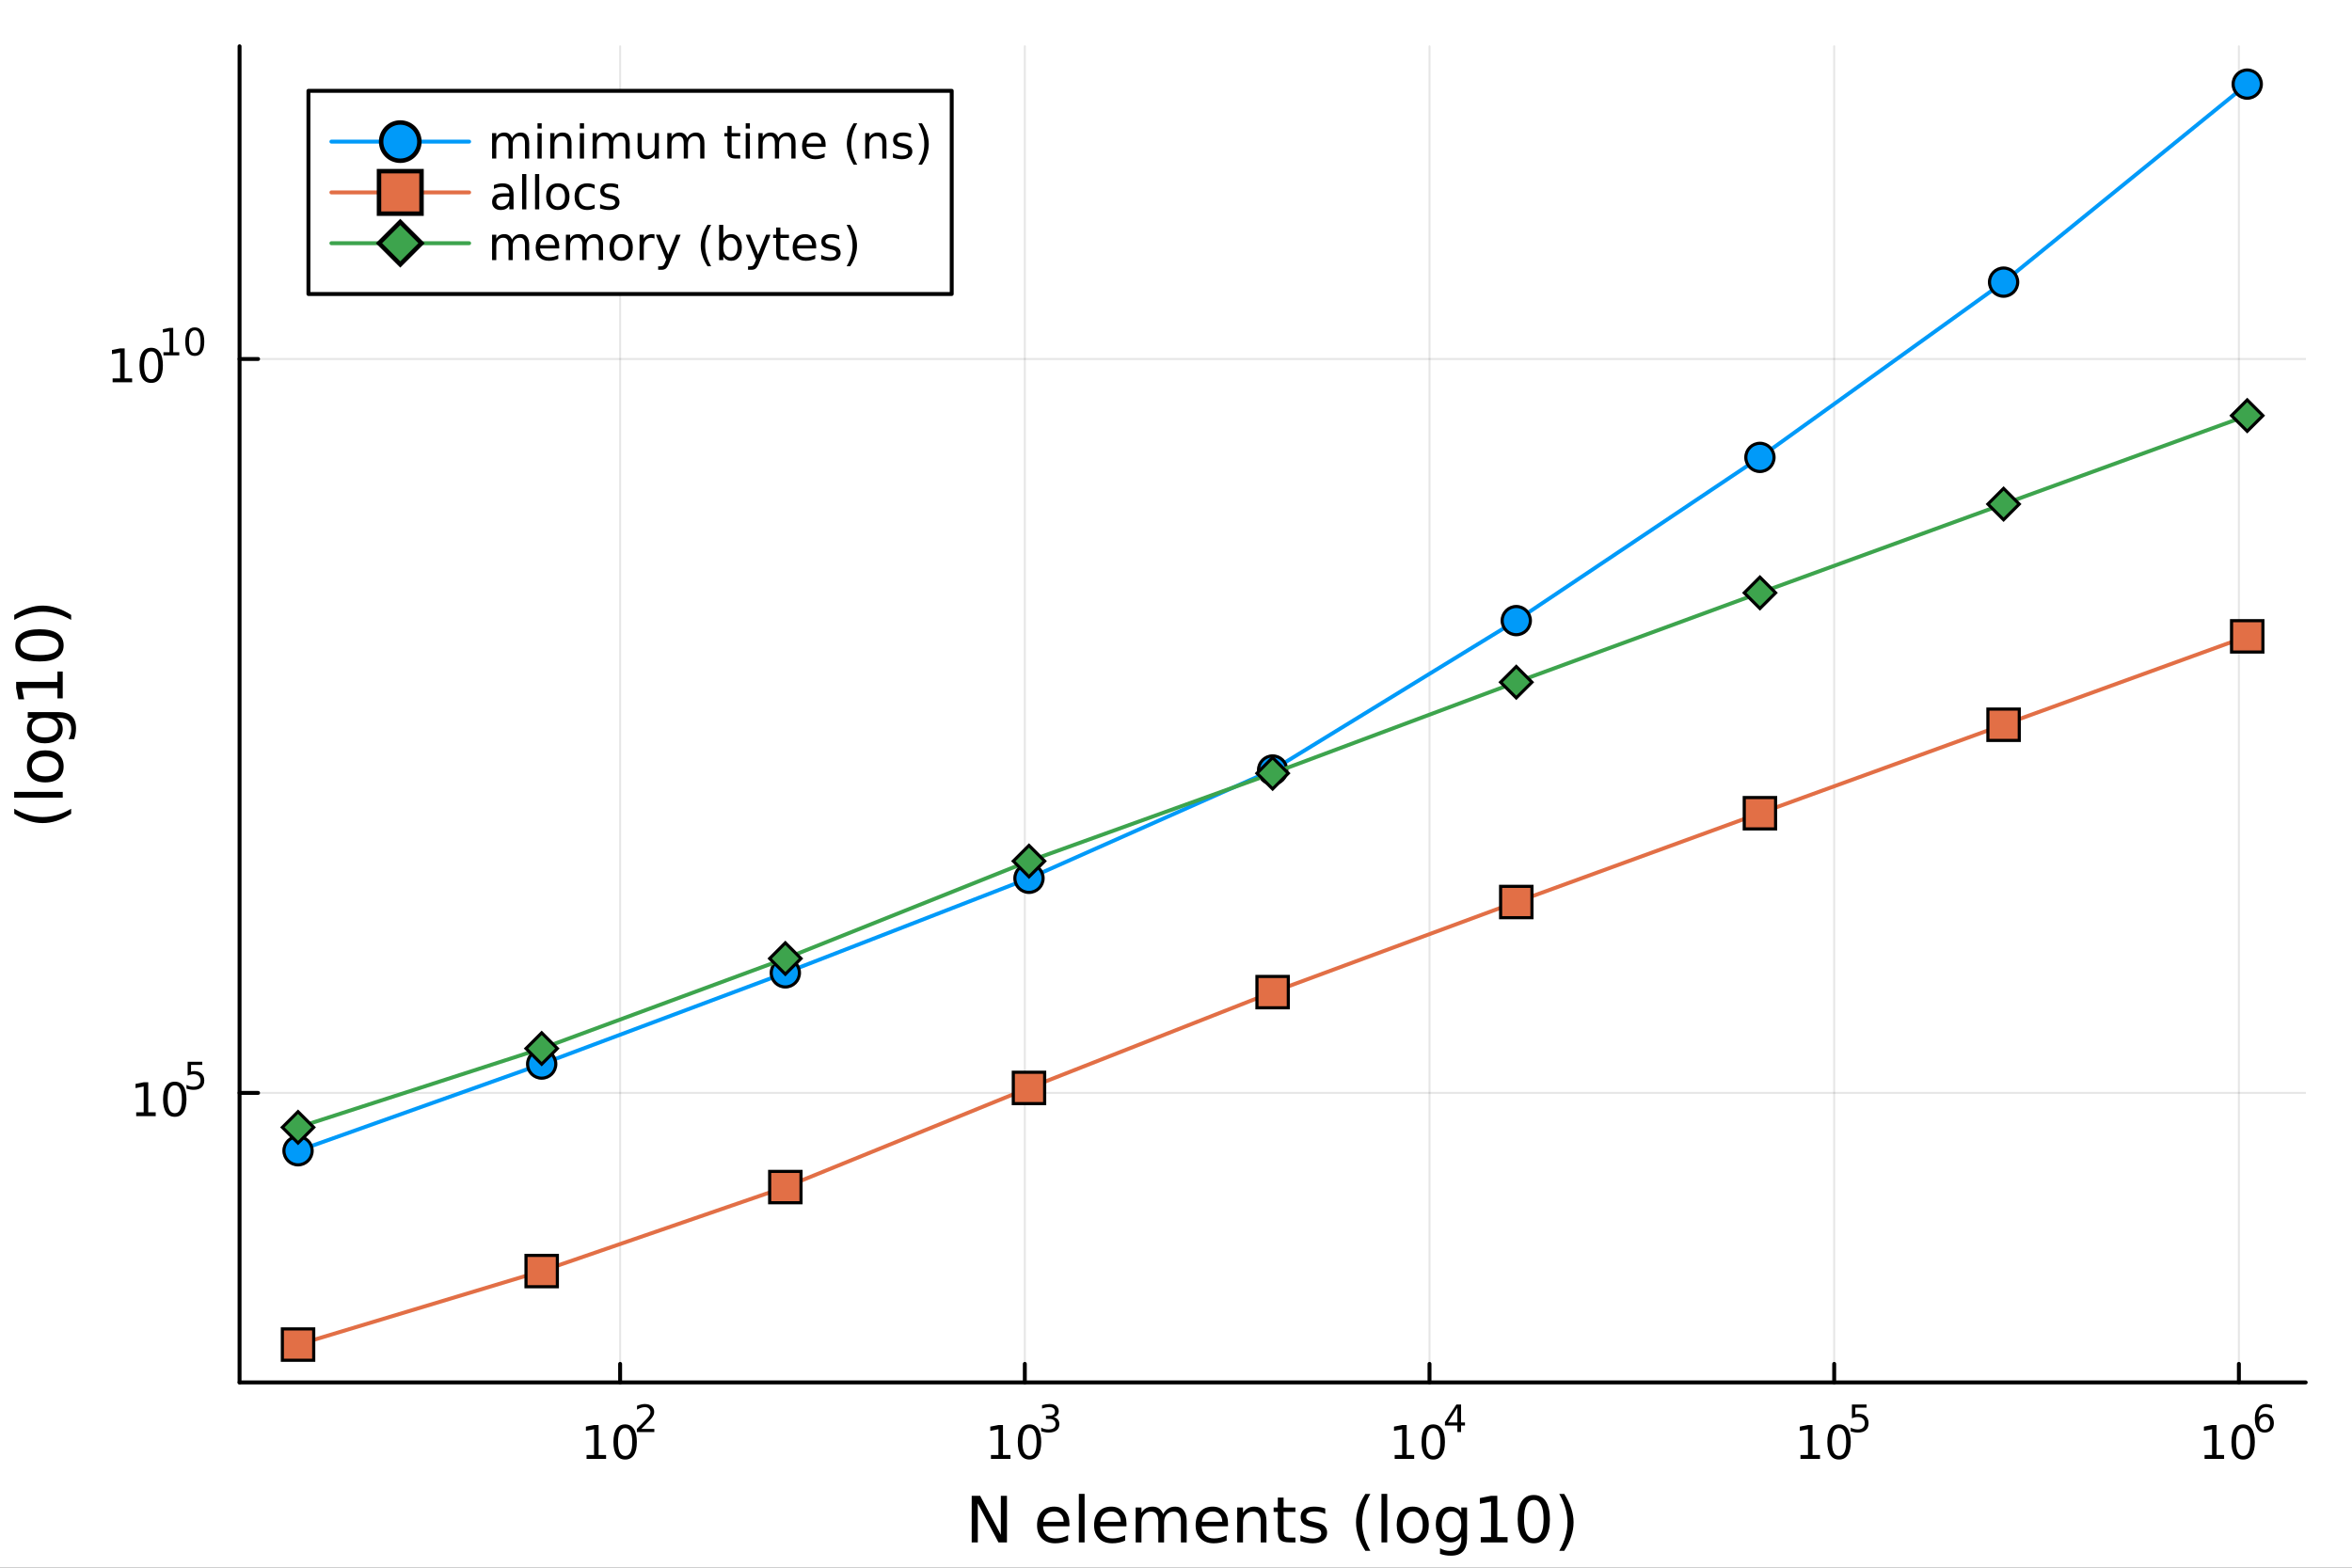 <?xml version="1.0" encoding="utf-8"?>
<svg xmlns="http://www.w3.org/2000/svg" xmlns:xlink="http://www.w3.org/1999/xlink" width="600" height="400" viewBox="0 0 2400 1600">
<rect x="0" y="0" width="2400" height="1600" fill="#333333" stroke="none"/>
<defs>
  <clipPath id="clip120">
    <rect x="0" y="0" width="2400" height="1600"/>
  </clipPath>
</defs>
<path clip-path="url(#clip120)" d="M0 1600 L2400 1600 L2400 0 L0 0  Z" fill="#ffffff" fill-rule="evenodd" fill-opacity="1"/>
<defs>
  <clipPath id="clip121">
    <rect x="480" y="0" width="1681" height="1600"/>
  </clipPath>
</defs>
<path clip-path="url(#clip120)" d="M244.451 1410.9 L2352.76 1410.9 L2352.76 47.244 L244.451 47.244  Z" fill="#ffffff" fill-rule="evenodd" fill-opacity="1"/>
<defs>
  <clipPath id="clip122">
    <rect x="244" y="47" width="2109" height="1365"/>
  </clipPath>
</defs>
<polyline clip-path="url(#clip122)" style="stroke:#000000; stroke-linecap:round; stroke-linejoin:round; stroke-width:2; stroke-opacity:0.1; fill:none" points="632.779,1410.9 632.779,47.244 "/>
<polyline clip-path="url(#clip122)" style="stroke:#000000; stroke-linecap:round; stroke-linejoin:round; stroke-width:2; stroke-opacity:0.1; fill:none" points="1045.73,1410.9 1045.73,47.244 "/>
<polyline clip-path="url(#clip122)" style="stroke:#000000; stroke-linecap:round; stroke-linejoin:round; stroke-width:2; stroke-opacity:0.1; fill:none" points="1458.68,1410.9 1458.68,47.244 "/>
<polyline clip-path="url(#clip122)" style="stroke:#000000; stroke-linecap:round; stroke-linejoin:round; stroke-width:2; stroke-opacity:0.1; fill:none" points="1871.63,1410.9 1871.63,47.244 "/>
<polyline clip-path="url(#clip122)" style="stroke:#000000; stroke-linecap:round; stroke-linejoin:round; stroke-width:2; stroke-opacity:0.1; fill:none" points="2284.58,1410.9 2284.58,47.244 "/>
<polyline clip-path="url(#clip120)" style="stroke:#000000; stroke-linecap:round; stroke-linejoin:round; stroke-width:4; stroke-opacity:1; fill:none" points="244.451,1410.9 2352.76,1410.9 "/>
<polyline clip-path="url(#clip120)" style="stroke:#000000; stroke-linecap:round; stroke-linejoin:round; stroke-width:4; stroke-opacity:1; fill:none" points="632.779,1410.9 632.779,1392 "/>
<polyline clip-path="url(#clip120)" style="stroke:#000000; stroke-linecap:round; stroke-linejoin:round; stroke-width:4; stroke-opacity:1; fill:none" points="1045.73,1410.9 1045.73,1392 "/>
<polyline clip-path="url(#clip120)" style="stroke:#000000; stroke-linecap:round; stroke-linejoin:round; stroke-width:4; stroke-opacity:1; fill:none" points="1458.68,1410.9 1458.68,1392 "/>
<polyline clip-path="url(#clip120)" style="stroke:#000000; stroke-linecap:round; stroke-linejoin:round; stroke-width:4; stroke-opacity:1; fill:none" points="1871.63,1410.9 1871.63,1392 "/>
<polyline clip-path="url(#clip120)" style="stroke:#000000; stroke-linecap:round; stroke-linejoin:round; stroke-width:4; stroke-opacity:1; fill:none" points="2284.58,1410.9 2284.58,1392 "/>
<path clip-path="url(#clip120)" d="M598.552 1485.02 L606.19 1485.02 L606.19 1458.66 L597.88 1460.32 L597.88 1456.06 L606.144 1454.4 L610.82 1454.4 L610.82 1485.02 L618.459 1485.02 L618.459 1488.96 L598.552 1488.96 L598.552 1485.02 Z" fill="#000000" fill-rule="nonzero" fill-opacity="1" /><path clip-path="url(#clip120)" d="M637.903 1457.48 Q634.292 1457.48 632.463 1461.04 Q630.658 1464.58 630.658 1471.71 Q630.658 1478.82 632.463 1482.38 Q634.292 1485.92 637.903 1485.92 Q641.537 1485.92 643.343 1482.38 Q645.172 1478.82 645.172 1471.71 Q645.172 1464.58 643.343 1461.04 Q641.537 1457.48 637.903 1457.48 M637.903 1453.77 Q643.713 1453.77 646.769 1458.38 Q649.848 1462.96 649.848 1471.71 Q649.848 1480.44 646.769 1485.04 Q643.713 1489.63 637.903 1489.63 Q632.093 1489.63 629.014 1485.04 Q625.959 1480.44 625.959 1471.71 Q625.959 1462.96 629.014 1458.38 Q632.093 1453.77 637.903 1453.77 Z" fill="#000000" fill-rule="nonzero" fill-opacity="1" /><path clip-path="url(#clip120)" d="M654.418 1458.35 L667.677 1458.35 L667.677 1461.55 L649.848 1461.55 L649.848 1458.35 Q652.011 1456.11 655.734 1452.35 Q659.477 1448.57 660.436 1447.48 Q662.261 1445.43 662.975 1444.02 Q663.709 1442.59 663.709 1441.22 Q663.709 1438.98 662.129 1437.57 Q660.568 1436.16 658.048 1436.16 Q656.261 1436.16 654.267 1436.78 Q652.293 1437.4 650.036 1438.66 L650.036 1434.82 Q652.33 1433.9 654.324 1433.43 Q656.317 1432.96 657.973 1432.96 Q662.336 1432.96 664.931 1435.14 Q667.527 1437.32 667.527 1440.97 Q667.527 1442.7 666.869 1444.26 Q666.229 1445.8 664.518 1447.91 Q664.047 1448.46 661.527 1451.07 Q659.007 1453.67 654.418 1458.35 Z" fill="#000000" fill-rule="nonzero" fill-opacity="1" /><path clip-path="url(#clip120)" d="M1011.17 1485.02 L1018.81 1485.02 L1018.81 1458.66 L1010.5 1460.32 L1010.5 1456.06 L1018.77 1454.4 L1023.44 1454.4 L1023.44 1485.02 L1031.08 1485.02 L1031.08 1488.96 L1011.17 1488.96 L1011.17 1485.02 Z" fill="#000000" fill-rule="nonzero" fill-opacity="1" /><path clip-path="url(#clip120)" d="M1050.52 1457.48 Q1046.91 1457.48 1045.08 1461.04 Q1043.28 1464.58 1043.28 1471.71 Q1043.28 1478.82 1045.08 1482.38 Q1046.91 1485.92 1050.52 1485.92 Q1054.16 1485.92 1055.96 1482.38 Q1057.79 1478.82 1057.79 1471.71 Q1057.79 1464.58 1055.96 1461.04 Q1054.16 1457.48 1050.52 1457.48 M1050.52 1453.77 Q1056.33 1453.77 1059.39 1458.38 Q1062.47 1462.96 1062.47 1471.71 Q1062.47 1480.44 1059.39 1485.04 Q1056.33 1489.63 1050.52 1489.63 Q1044.71 1489.63 1041.64 1485.04 Q1038.58 1480.44 1038.58 1471.71 Q1038.58 1462.96 1041.64 1458.38 Q1044.71 1453.77 1050.52 1453.77 Z" fill="#000000" fill-rule="nonzero" fill-opacity="1" /><path clip-path="url(#clip120)" d="M1075.16 1446.41 Q1077.89 1446.99 1079.41 1448.83 Q1080.96 1450.68 1080.96 1453.38 Q1080.96 1457.54 1078.1 1459.82 Q1075.24 1462.09 1069.97 1462.09 Q1068.21 1462.09 1066.32 1461.73 Q1064.46 1461.4 1062.47 1460.7 L1062.47 1457.03 Q1064.05 1457.95 1065.93 1458.42 Q1067.81 1458.89 1069.86 1458.89 Q1073.43 1458.89 1075.3 1457.48 Q1077.18 1456.07 1077.18 1453.38 Q1077.18 1450.9 1075.43 1449.51 Q1073.7 1448.1 1070.59 1448.1 L1067.32 1448.1 L1067.32 1444.98 L1070.74 1444.98 Q1073.55 1444.98 1075.03 1443.87 Q1076.52 1442.74 1076.52 1440.63 Q1076.52 1438.47 1074.98 1437.32 Q1073.45 1436.16 1070.59 1436.16 Q1069.03 1436.16 1067.25 1436.49 Q1065.46 1436.83 1063.32 1437.55 L1063.32 1434.16 Q1065.48 1433.56 1067.36 1433.26 Q1069.26 1432.96 1070.93 1432.96 Q1075.26 1432.96 1077.78 1434.93 Q1080.3 1436.89 1080.3 1440.24 Q1080.3 1442.57 1078.96 1444.19 Q1077.63 1445.79 1075.16 1446.41 Z" fill="#000000" fill-rule="nonzero" fill-opacity="1" /><path clip-path="url(#clip120)" d="M1423.14 1485.02 L1430.77 1485.02 L1430.77 1458.66 L1422.46 1460.32 L1422.46 1456.06 L1430.73 1454.4 L1435.4 1454.4 L1435.4 1485.02 L1443.04 1485.02 L1443.04 1488.96 L1423.14 1488.96 L1423.14 1485.02 Z" fill="#000000" fill-rule="nonzero" fill-opacity="1" /><path clip-path="url(#clip120)" d="M1462.49 1457.48 Q1458.88 1457.48 1457.05 1461.04 Q1455.24 1464.58 1455.24 1471.71 Q1455.24 1478.82 1457.05 1482.38 Q1458.88 1485.92 1462.49 1485.92 Q1466.12 1485.92 1467.93 1482.38 Q1469.76 1478.82 1469.76 1471.71 Q1469.76 1464.58 1467.93 1461.04 Q1466.12 1457.48 1462.49 1457.48 M1462.49 1453.77 Q1468.3 1453.77 1471.35 1458.38 Q1474.43 1462.96 1474.43 1471.71 Q1474.43 1480.44 1471.35 1485.04 Q1468.3 1489.63 1462.49 1489.63 Q1456.68 1489.63 1453.6 1485.04 Q1450.54 1480.44 1450.54 1471.71 Q1450.54 1462.96 1453.6 1458.38 Q1456.68 1453.77 1462.49 1453.77 Z" fill="#000000" fill-rule="nonzero" fill-opacity="1" /><path clip-path="url(#clip120)" d="M1487.11 1436.78 L1477.52 1451.77 L1487.11 1451.77 L1487.11 1436.78 M1486.11 1433.47 L1490.89 1433.47 L1490.89 1451.77 L1494.89 1451.77 L1494.89 1454.93 L1490.89 1454.93 L1490.89 1461.55 L1487.11 1461.55 L1487.11 1454.93 L1474.43 1454.93 L1474.43 1451.26 L1486.11 1433.47 Z" fill="#000000" fill-rule="nonzero" fill-opacity="1" /><path clip-path="url(#clip120)" d="M1837.23 1485.02 L1844.87 1485.02 L1844.87 1458.66 L1836.56 1460.32 L1836.56 1456.06 L1844.83 1454.4 L1849.5 1454.4 L1849.5 1485.02 L1857.14 1485.02 L1857.14 1488.96 L1837.23 1488.96 L1837.23 1485.02 Z" fill="#000000" fill-rule="nonzero" fill-opacity="1" /><path clip-path="url(#clip120)" d="M1876.58 1457.48 Q1872.97 1457.48 1871.15 1461.04 Q1869.34 1464.58 1869.34 1471.71 Q1869.34 1478.82 1871.15 1482.38 Q1872.97 1485.92 1876.58 1485.92 Q1880.22 1485.92 1882.02 1482.38 Q1883.85 1478.82 1883.85 1471.71 Q1883.85 1464.58 1882.02 1461.04 Q1880.22 1457.48 1876.58 1457.48 M1876.58 1453.77 Q1882.4 1453.77 1885.45 1458.38 Q1888.53 1462.96 1888.53 1471.71 Q1888.53 1480.44 1885.45 1485.04 Q1882.4 1489.63 1876.58 1489.63 Q1870.77 1489.63 1867.7 1485.04 Q1864.64 1480.44 1864.64 1471.71 Q1864.64 1462.96 1867.7 1458.38 Q1870.77 1453.77 1876.58 1453.77 Z" fill="#000000" fill-rule="nonzero" fill-opacity="1" /><path clip-path="url(#clip120)" d="M1889.71 1433.47 L1904.63 1433.47 L1904.63 1436.66 L1893.19 1436.66 L1893.19 1443.55 Q1894.02 1443.27 1894.85 1443.13 Q1895.68 1442.98 1896.5 1442.98 Q1901.21 1442.98 1903.95 1445.56 Q1906.7 1448.14 1906.7 1452.54 Q1906.7 1457.07 1903.88 1459.59 Q1901.06 1462.09 1895.92 1462.09 Q1894.15 1462.09 1892.31 1461.79 Q1890.49 1461.49 1888.53 1460.89 L1888.53 1457.07 Q1890.22 1457.99 1892.03 1458.44 Q1893.83 1458.89 1895.85 1458.89 Q1899.1 1458.89 1901 1457.18 Q1902.9 1455.47 1902.9 1452.54 Q1902.9 1449.6 1901 1447.89 Q1899.1 1446.18 1895.85 1446.18 Q1894.32 1446.18 1892.8 1446.52 Q1891.29 1446.86 1889.71 1447.57 L1889.71 1433.47 Z" fill="#000000" fill-rule="nonzero" fill-opacity="1" /><path clip-path="url(#clip120)" d="M2249.57 1485.02 L2257.21 1485.02 L2257.21 1458.66 L2248.9 1460.32 L2248.9 1456.06 L2257.16 1454.4 L2261.84 1454.4 L2261.84 1485.02 L2269.48 1485.02 L2269.48 1488.96 L2249.57 1488.96 L2249.57 1485.02 Z" fill="#000000" fill-rule="nonzero" fill-opacity="1" /><path clip-path="url(#clip120)" d="M2288.92 1457.48 Q2285.31 1457.48 2283.48 1461.04 Q2281.68 1464.58 2281.68 1471.71 Q2281.68 1478.82 2283.48 1482.38 Q2285.31 1485.92 2288.92 1485.92 Q2292.56 1485.92 2294.36 1482.38 Q2296.19 1478.82 2296.19 1471.71 Q2296.19 1464.58 2294.36 1461.04 Q2292.56 1457.48 2288.92 1457.48 M2288.92 1453.77 Q2294.73 1453.77 2297.79 1458.38 Q2300.87 1462.96 2300.87 1471.71 Q2300.87 1480.44 2297.79 1485.04 Q2294.73 1489.63 2288.92 1489.63 Q2283.11 1489.63 2280.04 1485.04 Q2276.98 1480.44 2276.98 1471.71 Q2276.98 1462.96 2280.04 1458.38 Q2283.11 1453.77 2288.92 1453.77 Z" fill="#000000" fill-rule="nonzero" fill-opacity="1" /><path clip-path="url(#clip120)" d="M2310.89 1445.99 Q2308.34 1445.99 2306.83 1447.74 Q2305.34 1449.49 2305.34 1452.54 Q2305.34 1455.57 2306.83 1457.33 Q2308.34 1459.08 2310.89 1459.08 Q2313.45 1459.08 2314.94 1457.33 Q2316.44 1455.57 2316.44 1452.54 Q2316.44 1449.49 2314.94 1447.74 Q2313.45 1445.99 2310.89 1445.99 M2318.43 1434.09 L2318.43 1437.55 Q2317.01 1436.87 2315.54 1436.51 Q2314.09 1436.16 2312.66 1436.16 Q2308.9 1436.16 2306.91 1438.69 Q2304.93 1441.23 2304.65 1446.37 Q2305.76 1444.73 2307.43 1443.87 Q2309.11 1442.98 2311.12 1442.98 Q2315.35 1442.98 2317.8 1445.56 Q2320.26 1448.12 2320.26 1452.54 Q2320.26 1456.86 2317.7 1459.48 Q2315.14 1462.09 2310.89 1462.09 Q2306.02 1462.09 2303.45 1458.37 Q2300.87 1454.62 2300.87 1447.53 Q2300.87 1440.88 2304.03 1436.93 Q2307.19 1432.96 2312.51 1432.96 Q2313.94 1432.96 2315.39 1433.24 Q2316.86 1433.52 2318.43 1434.09 Z" fill="#000000" fill-rule="nonzero" fill-opacity="1" /><path clip-path="url(#clip120)" d="M991.538 1526.67 L1000.19 1526.67 L1021.27 1566.42 L1021.27 1526.67 L1027.5 1526.67 L1027.5 1574.19 L1018.85 1574.19 L997.776 1534.43 L997.776 1574.19 L991.538 1574.19 L991.538 1526.67 Z" fill="#000000" fill-rule="nonzero" fill-opacity="1" /><path clip-path="url(#clip120)" d="M1091.26 1554.9 L1091.26 1557.76 L1064.33 1557.76 Q1064.71 1563.81 1067.96 1566.99 Q1071.24 1570.14 1077.06 1570.14 Q1080.43 1570.14 1083.59 1569.32 Q1086.77 1568.49 1089.89 1566.83 L1089.89 1572.37 Q1086.74 1573.71 1083.43 1574.41 Q1080.12 1575.11 1076.71 1575.11 Q1068.18 1575.11 1063.18 1570.14 Q1058.22 1565.18 1058.22 1556.71 Q1058.22 1547.96 1062.93 1542.83 Q1067.67 1537.68 1075.69 1537.68 Q1082.89 1537.68 1087.06 1542.33 Q1091.26 1546.94 1091.26 1554.9 M1085.4 1553.18 Q1085.34 1548.37 1082.69 1545.51 Q1080.08 1542.64 1075.76 1542.64 Q1070.85 1542.64 1067.89 1545.41 Q1064.97 1548.18 1064.52 1553.21 L1085.4 1553.18 Z" fill="#000000" fill-rule="nonzero" fill-opacity="1" /><path clip-path="url(#clip120)" d="M1100.87 1524.66 L1106.73 1524.66 L1106.73 1574.19 L1100.87 1574.19 L1100.87 1524.66 Z" fill="#000000" fill-rule="nonzero" fill-opacity="1" /><path clip-path="url(#clip120)" d="M1149.47 1554.9 L1149.47 1557.76 L1122.54 1557.76 Q1122.93 1563.81 1126.17 1566.99 Q1129.45 1570.14 1135.28 1570.14 Q1138.65 1570.14 1141.8 1569.32 Q1144.98 1568.49 1148.1 1566.83 L1148.1 1572.37 Q1144.95 1573.71 1141.64 1574.41 Q1138.33 1575.11 1134.93 1575.11 Q1126.4 1575.11 1121.4 1570.14 Q1116.43 1565.18 1116.43 1556.71 Q1116.43 1547.96 1121.14 1542.83 Q1125.89 1537.68 1133.91 1537.68 Q1141.1 1537.68 1145.27 1542.33 Q1149.47 1546.94 1149.47 1554.9 M1143.61 1553.18 Q1143.55 1548.37 1140.91 1545.51 Q1138.3 1542.64 1133.97 1542.64 Q1129.07 1542.64 1126.11 1545.41 Q1123.18 1548.18 1122.73 1553.21 L1143.61 1553.18 Z" fill="#000000" fill-rule="nonzero" fill-opacity="1" /><path clip-path="url(#clip120)" d="M1186.84 1545.38 Q1189.03 1541.43 1192.09 1539.56 Q1195.14 1537.68 1199.28 1537.68 Q1204.85 1537.68 1207.88 1541.59 Q1210.9 1545.48 1210.9 1552.67 L1210.9 1574.19 L1205.01 1574.19 L1205.01 1552.86 Q1205.01 1547.74 1203.2 1545.25 Q1201.38 1542.77 1197.66 1542.77 Q1193.11 1542.77 1190.47 1545.79 Q1187.82 1548.82 1187.82 1554.04 L1187.82 1574.19 L1181.94 1574.19 L1181.94 1552.86 Q1181.94 1547.7 1180.12 1545.25 Q1178.31 1542.77 1174.52 1542.77 Q1170.03 1542.77 1167.39 1545.83 Q1164.75 1548.85 1164.75 1554.04 L1164.75 1574.19 L1158.86 1574.19 L1158.86 1538.54 L1164.75 1538.54 L1164.75 1544.08 Q1166.75 1540.8 1169.55 1539.24 Q1172.36 1537.68 1176.21 1537.68 Q1180.09 1537.68 1182.8 1539.65 Q1185.53 1541.62 1186.84 1545.38 Z" fill="#000000" fill-rule="nonzero" fill-opacity="1" /><path clip-path="url(#clip120)" d="M1253.07 1554.9 L1253.07 1557.76 L1226.15 1557.76 Q1226.53 1563.81 1229.77 1566.99 Q1233.05 1570.14 1238.88 1570.14 Q1242.25 1570.14 1245.4 1569.32 Q1248.58 1568.49 1251.7 1566.83 L1251.7 1572.37 Q1248.55 1573.71 1245.24 1574.41 Q1241.93 1575.11 1238.53 1575.11 Q1230 1575.11 1225 1570.14 Q1220.03 1565.18 1220.03 1556.71 Q1220.03 1547.96 1224.75 1542.83 Q1229.49 1537.68 1237.51 1537.68 Q1244.7 1537.68 1248.87 1542.33 Q1253.07 1546.94 1253.07 1554.9 M1247.22 1553.18 Q1247.15 1548.37 1244.51 1545.51 Q1241.9 1542.64 1237.57 1542.64 Q1232.67 1542.64 1229.71 1545.41 Q1226.78 1548.18 1226.34 1553.21 L1247.22 1553.18 Z" fill="#000000" fill-rule="nonzero" fill-opacity="1" /><path clip-path="url(#clip120)" d="M1292.32 1552.67 L1292.32 1574.19 L1286.46 1574.19 L1286.46 1552.86 Q1286.46 1547.8 1284.49 1545.29 Q1282.51 1542.77 1278.57 1542.77 Q1273.82 1542.77 1271.09 1545.79 Q1268.35 1548.82 1268.35 1554.04 L1268.35 1574.19 L1262.46 1574.19 L1262.46 1538.54 L1268.35 1538.54 L1268.35 1544.08 Q1270.45 1540.86 1273.28 1539.27 Q1276.15 1537.68 1279.87 1537.68 Q1286.02 1537.68 1289.17 1541.5 Q1292.32 1545.29 1292.32 1552.67 Z" fill="#000000" fill-rule="nonzero" fill-opacity="1" /><path clip-path="url(#clip120)" d="M1309.79 1528.42 L1309.79 1538.54 L1321.85 1538.54 L1321.85 1543.09 L1309.79 1543.09 L1309.79 1562.44 Q1309.79 1566.8 1310.97 1568.04 Q1312.18 1569.28 1315.84 1569.28 L1321.85 1569.28 L1321.85 1574.19 L1315.84 1574.19 Q1309.06 1574.19 1306.48 1571.67 Q1303.9 1569.12 1303.9 1562.44 L1303.9 1543.09 L1299.61 1543.09 L1299.61 1538.54 L1303.9 1538.54 L1303.9 1528.42 L1309.79 1528.42 Z" fill="#000000" fill-rule="nonzero" fill-opacity="1" /><path clip-path="url(#clip120)" d="M1352.28 1539.59 L1352.28 1545.13 Q1349.8 1543.85 1347.13 1543.22 Q1344.45 1542.58 1341.59 1542.58 Q1337.23 1542.58 1335.03 1543.92 Q1332.87 1545.25 1332.87 1547.93 Q1332.87 1549.96 1334.43 1551.14 Q1335.99 1552.29 1340.7 1553.34 L1342.7 1553.78 Q1348.94 1555.12 1351.55 1557.57 Q1354.19 1559.99 1354.19 1564.35 Q1354.19 1569.32 1350.25 1572.21 Q1346.33 1575.11 1339.46 1575.11 Q1336.59 1575.11 1333.47 1574.54 Q1330.38 1573.99 1326.95 1572.88 L1326.95 1566.83 Q1330.19 1568.52 1333.34 1569.38 Q1336.5 1570.21 1339.58 1570.21 Q1343.72 1570.21 1345.95 1568.81 Q1348.18 1567.37 1348.18 1564.8 Q1348.18 1562.41 1346.55 1561.14 Q1344.96 1559.86 1339.52 1558.68 L1337.48 1558.21 Q1332.04 1557.06 1329.62 1554.71 Q1327.2 1552.32 1327.2 1548.18 Q1327.2 1543.15 1330.77 1540.42 Q1334.33 1537.68 1340.89 1537.68 Q1344.13 1537.68 1347 1538.16 Q1349.86 1538.63 1352.28 1539.59 Z" fill="#000000" fill-rule="nonzero" fill-opacity="1" /><path clip-path="url(#clip120)" d="M1398.31 1524.72 Q1394.04 1532.04 1391.97 1539.21 Q1389.9 1546.37 1389.9 1553.72 Q1389.9 1561.07 1391.97 1568.3 Q1394.07 1575.49 1398.31 1582.78 L1393.21 1582.78 Q1388.44 1575.3 1386.05 1568.07 Q1383.7 1560.85 1383.7 1553.72 Q1383.7 1546.62 1386.05 1539.43 Q1388.41 1532.24 1393.21 1524.72 L1398.31 1524.72 Z" fill="#000000" fill-rule="nonzero" fill-opacity="1" /><path clip-path="url(#clip120)" d="M1409.67 1524.66 L1415.53 1524.66 L1415.53 1574.19 L1409.67 1574.19 L1409.67 1524.66 Z" fill="#000000" fill-rule="nonzero" fill-opacity="1" /><path clip-path="url(#clip120)" d="M1441.59 1542.64 Q1436.88 1542.64 1434.15 1546.34 Q1431.41 1550 1431.41 1556.39 Q1431.41 1562.79 1434.11 1566.48 Q1436.85 1570.14 1441.59 1570.14 Q1446.27 1570.14 1449.01 1566.45 Q1451.75 1562.76 1451.75 1556.39 Q1451.75 1550.06 1449.01 1546.37 Q1446.27 1542.64 1441.59 1542.64 M1441.59 1537.68 Q1449.23 1537.68 1453.59 1542.64 Q1457.95 1547.61 1457.95 1556.39 Q1457.95 1565.15 1453.59 1570.14 Q1449.23 1575.11 1441.59 1575.11 Q1433.92 1575.11 1429.56 1570.14 Q1425.23 1565.15 1425.23 1556.39 Q1425.23 1547.61 1429.56 1542.64 Q1433.92 1537.68 1441.59 1537.68 Z" fill="#000000" fill-rule="nonzero" fill-opacity="1" /><path clip-path="url(#clip120)" d="M1491.12 1555.95 Q1491.12 1549.58 1488.48 1546.08 Q1485.87 1542.58 1481.12 1542.58 Q1476.41 1542.58 1473.77 1546.08 Q1471.16 1549.58 1471.16 1555.95 Q1471.16 1562.28 1473.77 1565.78 Q1476.41 1569.28 1481.12 1569.28 Q1485.87 1569.28 1488.48 1565.78 Q1491.12 1562.28 1491.12 1555.95 M1496.97 1569.76 Q1496.97 1578.86 1492.93 1583.29 Q1488.89 1587.74 1480.55 1587.74 Q1477.46 1587.74 1474.73 1587.27 Q1471.99 1586.82 1469.41 1585.87 L1469.41 1580.17 Q1471.99 1581.57 1474.5 1582.24 Q1477.02 1582.91 1479.63 1582.91 Q1485.39 1582.91 1488.25 1579.88 Q1491.12 1576.89 1491.12 1570.81 L1491.12 1567.92 Q1489.3 1571.07 1486.47 1572.63 Q1483.64 1574.19 1479.69 1574.19 Q1473.14 1574.19 1469.12 1569.19 Q1465.11 1564.19 1465.11 1555.95 Q1465.11 1547.67 1469.12 1542.68 Q1473.14 1537.68 1479.69 1537.68 Q1483.64 1537.68 1486.47 1539.24 Q1489.3 1540.8 1491.12 1543.95 L1491.12 1538.54 L1496.97 1538.54 L1496.97 1569.76 Z" fill="#000000" fill-rule="nonzero" fill-opacity="1" /><path clip-path="url(#clip120)" d="M1510.98 1568.77 L1521.48 1568.77 L1521.48 1532.52 L1510.06 1534.81 L1510.06 1528.96 L1521.42 1526.67 L1527.85 1526.67 L1527.85 1568.77 L1538.35 1568.77 L1538.35 1574.19 L1510.98 1574.19 L1510.98 1568.77 Z" fill="#000000" fill-rule="nonzero" fill-opacity="1" /><path clip-path="url(#clip120)" d="M1565.09 1530.9 Q1560.12 1530.9 1557.61 1535.8 Q1555.13 1540.67 1555.13 1550.47 Q1555.13 1560.24 1557.61 1565.15 Q1560.12 1570.02 1565.09 1570.02 Q1570.08 1570.02 1572.57 1565.15 Q1575.08 1560.24 1575.08 1550.47 Q1575.08 1540.67 1572.57 1535.8 Q1570.08 1530.9 1565.09 1530.9 M1565.09 1525.81 Q1573.08 1525.81 1577.28 1532.14 Q1581.51 1538.44 1581.51 1550.47 Q1581.51 1562.47 1577.28 1568.81 Q1573.08 1575.11 1565.09 1575.11 Q1557.1 1575.11 1552.87 1568.81 Q1548.66 1562.47 1548.66 1550.47 Q1548.66 1538.44 1552.87 1532.14 Q1557.1 1525.81 1565.09 1525.81 Z" fill="#000000" fill-rule="nonzero" fill-opacity="1" /><path clip-path="url(#clip120)" d="M1591.06 1524.72 L1596.15 1524.72 Q1600.93 1532.24 1603.28 1539.43 Q1605.67 1546.62 1605.67 1553.72 Q1605.67 1560.85 1603.28 1568.07 Q1600.93 1575.3 1596.15 1582.78 L1591.06 1582.78 Q1595.29 1575.49 1597.36 1568.3 Q1599.46 1561.07 1599.46 1553.72 Q1599.46 1546.37 1597.36 1539.21 Q1595.29 1532.04 1591.06 1524.72 Z" fill="#000000" fill-rule="nonzero" fill-opacity="1" /><polyline clip-path="url(#clip122)" style="stroke:#000000; stroke-linecap:round; stroke-linejoin:round; stroke-width:2; stroke-opacity:0.1; fill:none" points="244.451,1115.43 2352.76,1115.43 "/>
<polyline clip-path="url(#clip122)" style="stroke:#000000; stroke-linecap:round; stroke-linejoin:round; stroke-width:2; stroke-opacity:0.1; fill:none" points="244.451,366.398 2352.76,366.398 "/>
<polyline clip-path="url(#clip120)" style="stroke:#000000; stroke-linecap:round; stroke-linejoin:round; stroke-width:4; stroke-opacity:1; fill:none" points="244.451,1410.9 244.451,47.244 "/>
<polyline clip-path="url(#clip120)" style="stroke:#000000; stroke-linecap:round; stroke-linejoin:round; stroke-width:4; stroke-opacity:1; fill:none" points="244.451,1115.43 263.349,1115.43 "/>
<polyline clip-path="url(#clip120)" style="stroke:#000000; stroke-linecap:round; stroke-linejoin:round; stroke-width:4; stroke-opacity:1; fill:none" points="244.451,366.398 263.349,366.398 "/>
<path clip-path="url(#clip120)" d="M138.987 1135.23 L146.625 1135.23 L146.625 1108.86 L138.315 1110.53 L138.315 1106.27 L146.579 1104.6 L151.255 1104.6 L151.255 1135.23 L158.894 1135.23 L158.894 1139.16 L138.987 1139.16 L138.987 1135.23 Z" fill="#000000" fill-rule="nonzero" fill-opacity="1" /><path clip-path="url(#clip120)" d="M178.338 1107.68 Q174.727 1107.68 172.898 1111.24 Q171.093 1114.79 171.093 1121.92 Q171.093 1129.02 172.898 1132.59 Q174.727 1136.13 178.338 1136.13 Q181.972 1136.13 183.778 1132.59 Q185.607 1129.02 185.607 1121.92 Q185.607 1114.79 183.778 1111.24 Q181.972 1107.68 178.338 1107.68 M178.338 1103.98 Q184.148 1103.98 187.204 1108.58 Q190.283 1113.17 190.283 1121.92 Q190.283 1130.64 187.204 1135.25 Q184.148 1139.83 178.338 1139.83 Q172.528 1139.83 169.449 1135.25 Q166.394 1130.64 166.394 1121.92 Q166.394 1113.17 169.449 1108.58 Q172.528 1103.98 178.338 1103.98 Z" fill="#000000" fill-rule="nonzero" fill-opacity="1" /><path clip-path="url(#clip120)" d="M191.467 1083.67 L206.382 1083.67 L206.382 1086.87 L194.947 1086.87 L194.947 1093.75 Q195.774 1093.47 196.602 1093.34 Q197.43 1093.19 198.257 1093.19 Q202.959 1093.19 205.705 1095.76 Q208.451 1098.34 208.451 1102.74 Q208.451 1107.27 205.63 1109.79 Q202.809 1112.3 197.674 1112.3 Q195.906 1112.3 194.063 1112 Q192.239 1111.69 190.283 1111.09 L190.283 1107.27 Q191.975 1108.2 193.781 1108.65 Q195.586 1109.1 197.599 1109.1 Q200.853 1109.1 202.752 1107.39 Q204.652 1105.68 204.652 1102.74 Q204.652 1099.81 202.752 1098.1 Q200.853 1096.38 197.599 1096.38 Q196.075 1096.38 194.552 1096.72 Q193.047 1097.06 191.467 1097.78 L191.467 1083.67 Z" fill="#000000" fill-rule="nonzero" fill-opacity="1" /><path clip-path="url(#clip120)" d="M114.931 386.191 L122.57 386.191 L122.57 359.825 L114.26 361.492 L114.26 357.233 L122.524 355.566 L127.2 355.566 L127.2 386.191 L134.839 386.191 L134.839 390.126 L114.931 390.126 L114.931 386.191 Z" fill="#000000" fill-rule="nonzero" fill-opacity="1" /><path clip-path="url(#clip120)" d="M154.283 358.645 Q150.672 358.645 148.843 362.209 Q147.038 365.751 147.038 372.881 Q147.038 379.987 148.843 383.552 Q150.672 387.093 154.283 387.093 Q157.917 387.093 159.723 383.552 Q161.552 379.987 161.552 372.881 Q161.552 365.751 159.723 362.209 Q157.917 358.645 154.283 358.645 M154.283 354.941 Q160.093 354.941 163.149 359.547 Q166.227 364.131 166.227 372.881 Q166.227 381.607 163.149 386.214 Q160.093 390.797 154.283 390.797 Q148.473 390.797 145.394 386.214 Q142.339 381.607 142.339 372.881 Q142.339 364.131 145.394 359.547 Q148.473 354.941 154.283 354.941 Z" fill="#000000" fill-rule="nonzero" fill-opacity="1" /><path clip-path="url(#clip120)" d="M166.773 359.518 L172.979 359.518 L172.979 338.096 L166.227 339.45 L166.227 335.99 L172.942 334.635 L176.741 334.635 L176.741 359.518 L182.948 359.518 L182.948 362.715 L166.773 362.715 L166.773 359.518 Z" fill="#000000" fill-rule="nonzero" fill-opacity="1" /><path clip-path="url(#clip120)" d="M198.746 337.137 Q195.812 337.137 194.326 340.033 Q192.859 342.911 192.859 348.704 Q192.859 354.478 194.326 357.374 Q195.812 360.252 198.746 360.252 Q201.699 360.252 203.166 357.374 Q204.652 354.478 204.652 348.704 Q204.652 342.911 203.166 340.033 Q201.699 337.137 198.746 337.137 M198.746 334.128 Q203.467 334.128 205.949 337.87 Q208.451 341.594 208.451 348.704 Q208.451 355.794 205.949 359.537 Q203.467 363.261 198.746 363.261 Q194.025 363.261 191.524 359.537 Q189.041 355.794 189.041 348.704 Q189.041 341.594 191.524 337.87 Q194.025 334.128 198.746 334.128 Z" fill="#000000" fill-rule="nonzero" fill-opacity="1" /><path clip-path="url(#clip120)" d="M14.543 825.447 Q21.863 829.712 29.025 831.781 Q36.186 833.85 43.538 833.85 Q50.891 833.85 58.116 831.781 Q65.309 829.68 72.598 825.447 L72.598 830.54 Q65.118 835.314 57.893 837.701 Q50.668 840.056 43.538 840.056 Q36.441 840.056 29.247 837.701 Q22.054 835.346 14.543 830.54 L14.543 825.447 Z" fill="#000000" fill-rule="nonzero" fill-opacity="1" /><path clip-path="url(#clip120)" d="M14.479 814.084 L14.479 808.228 L64.004 808.228 L64.004 814.084 L14.479 814.084 Z" fill="#000000" fill-rule="nonzero" fill-opacity="1" /><path clip-path="url(#clip120)" d="M32.462 782.16 Q32.462 786.871 36.154 789.608 Q39.815 792.345 46.212 792.345 Q52.609 792.345 56.302 789.64 Q59.962 786.903 59.962 782.16 Q59.962 777.482 56.27 774.744 Q52.578 772.007 46.212 772.007 Q39.878 772.007 36.186 774.744 Q32.462 777.482 32.462 782.16 M27.497 782.16 Q27.497 774.522 32.462 770.161 Q37.427 765.8 46.212 765.8 Q54.965 765.8 59.962 770.161 Q64.927 774.522 64.927 782.16 Q64.927 789.831 59.962 794.192 Q54.965 798.52 46.212 798.52 Q37.427 798.52 32.462 794.192 Q27.497 789.831 27.497 782.16 Z" fill="#000000" fill-rule="nonzero" fill-opacity="1" /><path clip-path="url(#clip120)" d="M45.766 732.635 Q39.401 732.635 35.9 735.277 Q32.398 737.887 32.398 742.629 Q32.398 747.34 35.9 749.982 Q39.401 752.592 45.766 752.592 Q52.1 752.592 55.601 749.982 Q59.103 747.34 59.103 742.629 Q59.103 737.887 55.601 735.277 Q52.1 732.635 45.766 732.635 M59.58 726.779 Q68.683 726.779 73.107 730.821 Q77.563 734.863 77.563 743.202 Q77.563 746.29 77.086 749.027 Q76.64 751.764 75.685 754.342 L69.988 754.342 Q71.388 751.764 72.057 749.25 Q72.725 746.735 72.725 744.125 Q72.725 738.364 69.701 735.5 Q66.71 732.635 60.63 732.635 L57.734 732.635 Q60.885 734.449 62.445 737.282 Q64.004 740.115 64.004 744.062 Q64.004 750.618 59.007 754.629 Q54.01 758.639 45.766 758.639 Q37.491 758.639 32.494 754.629 Q27.497 750.618 27.497 744.062 Q27.497 740.115 29.056 737.282 Q30.616 734.449 33.767 732.635 L28.356 732.635 L28.356 726.779 L59.58 726.779 Z" fill="#000000" fill-rule="nonzero" fill-opacity="1" /><path clip-path="url(#clip120)" d="M58.593 712.774 L58.593 702.271 L22.341 702.271 L24.632 713.697 L18.776 713.697 L16.484 702.334 L16.484 695.905 L58.593 695.905 L58.593 685.402 L64.004 685.402 L64.004 712.774 L58.593 712.774 Z" fill="#000000" fill-rule="nonzero" fill-opacity="1" /><path clip-path="url(#clip120)" d="M20.717 658.666 Q20.717 663.631 25.619 666.145 Q30.489 668.628 40.292 668.628 Q50.063 668.628 54.965 666.145 Q59.835 663.631 59.835 658.666 Q59.835 653.669 54.965 651.186 Q50.063 648.671 40.292 648.671 Q30.489 648.671 25.619 651.186 Q20.717 653.669 20.717 658.666 M15.625 658.666 Q15.625 650.677 21.959 646.475 Q28.261 642.242 40.292 642.242 Q52.291 642.242 58.625 646.475 Q64.927 650.677 64.927 658.666 Q64.927 666.655 58.625 670.888 Q52.291 675.089 40.292 675.089 Q28.261 675.089 21.959 670.888 Q15.625 666.655 15.625 658.666 Z" fill="#000000" fill-rule="nonzero" fill-opacity="1" /><path clip-path="url(#clip120)" d="M14.543 632.694 L14.543 627.601 Q22.054 622.827 29.247 620.471 Q36.441 618.084 43.538 618.084 Q50.668 618.084 57.893 620.471 Q65.118 622.827 72.598 627.601 L72.598 632.694 Q65.309 628.46 58.116 626.392 Q50.891 624.291 43.538 624.291 Q36.186 624.291 29.025 626.392 Q21.863 628.46 14.543 632.694 Z" fill="#000000" fill-rule="nonzero" fill-opacity="1" /><polyline clip-path="url(#clip122)" style="stroke:#009af9; stroke-linecap:round; stroke-linejoin:round; stroke-width:4; stroke-opacity:1; fill:none" points="304.12,1174.48 552.741,1086 801.362,992.92 1049.98,896.406 1298.6,785.878 1547.22,633.398 1795.85,466.819 2044.47,287.948 2293.09,85.838 "/>
<circle clip-path="url(#clip122)" cx="304.12" cy="1174.48" r="14.4" fill="#009af9" fill-rule="evenodd" fill-opacity="1" stroke="#000000" stroke-opacity="1" stroke-width="3.2"/>
<circle clip-path="url(#clip122)" cx="552.741" cy="1086" r="14.4" fill="#009af9" fill-rule="evenodd" fill-opacity="1" stroke="#000000" stroke-opacity="1" stroke-width="3.2"/>
<circle clip-path="url(#clip122)" cx="801.362" cy="992.92" r="14.4" fill="#009af9" fill-rule="evenodd" fill-opacity="1" stroke="#000000" stroke-opacity="1" stroke-width="3.2"/>
<circle clip-path="url(#clip122)" cx="1049.98" cy="896.406" r="14.4" fill="#009af9" fill-rule="evenodd" fill-opacity="1" stroke="#000000" stroke-opacity="1" stroke-width="3.2"/>
<circle clip-path="url(#clip122)" cx="1298.6" cy="785.878" r="14.4" fill="#009af9" fill-rule="evenodd" fill-opacity="1" stroke="#000000" stroke-opacity="1" stroke-width="3.2"/>
<circle clip-path="url(#clip122)" cx="1547.22" cy="633.398" r="14.4" fill="#009af9" fill-rule="evenodd" fill-opacity="1" stroke="#000000" stroke-opacity="1" stroke-width="3.2"/>
<circle clip-path="url(#clip122)" cx="1795.85" cy="466.819" r="14.4" fill="#009af9" fill-rule="evenodd" fill-opacity="1" stroke="#000000" stroke-opacity="1" stroke-width="3.2"/>
<circle clip-path="url(#clip122)" cx="2044.47" cy="287.948" r="14.4" fill="#009af9" fill-rule="evenodd" fill-opacity="1" stroke="#000000" stroke-opacity="1" stroke-width="3.2"/>
<circle clip-path="url(#clip122)" cx="2293.09" cy="85.838" r="14.4" fill="#009af9" fill-rule="evenodd" fill-opacity="1" stroke="#000000" stroke-opacity="1" stroke-width="3.2"/>
<polyline clip-path="url(#clip122)" style="stroke:#e26f46; stroke-linecap:round; stroke-linejoin:round; stroke-width:4; stroke-opacity:1; fill:none" points="304.12,1372.3 552.741,1297.26 801.362,1211.54 1049.98,1110.35 1298.6,1012.57 1547.22,920.614 1795.85,829.987 2044.47,739.687 2293.09,649.467 "/>
<path clip-path="url(#clip122)" d="M288.12 1356.3 L288.12 1388.3 L320.12 1388.3 L320.12 1356.3 L288.12 1356.3 Z" fill="#e26f46" fill-rule="evenodd" fill-opacity="1" stroke="#000000" stroke-opacity="1" stroke-width="3.2"/>
<path clip-path="url(#clip122)" d="M536.741 1281.26 L536.741 1313.26 L568.741 1313.26 L568.741 1281.26 L536.741 1281.26 Z" fill="#e26f46" fill-rule="evenodd" fill-opacity="1" stroke="#000000" stroke-opacity="1" stroke-width="3.2"/>
<path clip-path="url(#clip122)" d="M785.362 1195.54 L785.362 1227.54 L817.362 1227.54 L817.362 1195.54 L785.362 1195.54 Z" fill="#e26f46" fill-rule="evenodd" fill-opacity="1" stroke="#000000" stroke-opacity="1" stroke-width="3.2"/>
<path clip-path="url(#clip122)" d="M1033.98 1094.35 L1033.98 1126.35 L1065.98 1126.35 L1065.98 1094.35 L1033.98 1094.35 Z" fill="#e26f46" fill-rule="evenodd" fill-opacity="1" stroke="#000000" stroke-opacity="1" stroke-width="3.2"/>
<path clip-path="url(#clip122)" d="M1282.6 996.572 L1282.6 1028.57 L1314.6 1028.57 L1314.6 996.572 L1282.6 996.572 Z" fill="#e26f46" fill-rule="evenodd" fill-opacity="1" stroke="#000000" stroke-opacity="1" stroke-width="3.2"/>
<path clip-path="url(#clip122)" d="M1531.22 904.614 L1531.22 936.614 L1563.22 936.614 L1563.22 904.614 L1531.22 904.614 Z" fill="#e26f46" fill-rule="evenodd" fill-opacity="1" stroke="#000000" stroke-opacity="1" stroke-width="3.2"/>
<path clip-path="url(#clip122)" d="M1779.85 813.987 L1779.85 845.987 L1811.85 845.987 L1811.85 813.987 L1779.85 813.987 Z" fill="#e26f46" fill-rule="evenodd" fill-opacity="1" stroke="#000000" stroke-opacity="1" stroke-width="3.2"/>
<path clip-path="url(#clip122)" d="M2028.47 723.687 L2028.47 755.687 L2060.47 755.687 L2060.47 723.687 L2028.47 723.687 Z" fill="#e26f46" fill-rule="evenodd" fill-opacity="1" stroke="#000000" stroke-opacity="1" stroke-width="3.2"/>
<path clip-path="url(#clip122)" d="M2277.09 633.467 L2277.09 665.467 L2309.09 665.467 L2309.09 633.467 L2277.09 633.467 Z" fill="#e26f46" fill-rule="evenodd" fill-opacity="1" stroke="#000000" stroke-opacity="1" stroke-width="3.2"/>
<polyline clip-path="url(#clip122)" style="stroke:#3da44d; stroke-linecap:round; stroke-linejoin:round; stroke-width:4; stroke-opacity:1; fill:none" points="304.12,1150.59 552.741,1070.11 801.362,978.27 1049.98,878.864 1298.6,789.238 1547.22,696.269 1795.85,605.045 2044.47,514.482 2293.09,424.159 "/>
<path clip-path="url(#clip122)" d="M304.12 1134.59 L288.12 1150.59 L304.12 1166.59 L320.12 1150.59 L304.12 1134.59 Z" fill="#3da44d" fill-rule="evenodd" fill-opacity="1" stroke="#000000" stroke-opacity="1" stroke-width="3.2"/>
<path clip-path="url(#clip122)" d="M552.741 1054.11 L536.741 1070.11 L552.741 1086.11 L568.741 1070.11 L552.741 1054.11 Z" fill="#3da44d" fill-rule="evenodd" fill-opacity="1" stroke="#000000" stroke-opacity="1" stroke-width="3.2"/>
<path clip-path="url(#clip122)" d="M801.362 962.27 L785.362 978.27 L801.362 994.27 L817.362 978.27 L801.362 962.27 Z" fill="#3da44d" fill-rule="evenodd" fill-opacity="1" stroke="#000000" stroke-opacity="1" stroke-width="3.2"/>
<path clip-path="url(#clip122)" d="M1049.98 862.864 L1033.98 878.864 L1049.98 894.864 L1065.98 878.864 L1049.98 862.864 Z" fill="#3da44d" fill-rule="evenodd" fill-opacity="1" stroke="#000000" stroke-opacity="1" stroke-width="3.2"/>
<path clip-path="url(#clip122)" d="M1298.6 773.238 L1282.6 789.238 L1298.6 805.238 L1314.6 789.238 L1298.6 773.238 Z" fill="#3da44d" fill-rule="evenodd" fill-opacity="1" stroke="#000000" stroke-opacity="1" stroke-width="3.2"/>
<path clip-path="url(#clip122)" d="M1547.22 680.269 L1531.22 696.269 L1547.22 712.269 L1563.22 696.269 L1547.22 680.269 Z" fill="#3da44d" fill-rule="evenodd" fill-opacity="1" stroke="#000000" stroke-opacity="1" stroke-width="3.2"/>
<path clip-path="url(#clip122)" d="M1795.85 589.045 L1779.85 605.045 L1795.85 621.045 L1811.85 605.045 L1795.85 589.045 Z" fill="#3da44d" fill-rule="evenodd" fill-opacity="1" stroke="#000000" stroke-opacity="1" stroke-width="3.2"/>
<path clip-path="url(#clip122)" d="M2044.47 498.482 L2028.47 514.482 L2044.47 530.482 L2060.47 514.482 L2044.47 498.482 Z" fill="#3da44d" fill-rule="evenodd" fill-opacity="1" stroke="#000000" stroke-opacity="1" stroke-width="3.2"/>
<path clip-path="url(#clip122)" d="M2293.09 408.159 L2277.09 424.159 L2293.09 440.159 L2309.09 424.159 L2293.09 408.159 Z" fill="#3da44d" fill-rule="evenodd" fill-opacity="1" stroke="#000000" stroke-opacity="1" stroke-width="3.2"/>
<path clip-path="url(#clip120)" d="M314.728 300.059 L971.135 300.059 L971.135 92.699 L314.728 92.699  Z" fill="#ffffff" fill-rule="evenodd" fill-opacity="1"/>
<polyline clip-path="url(#clip120)" style="stroke:#000000; stroke-linecap:round; stroke-linejoin:round; stroke-width:4; stroke-opacity:1; fill:none" points="314.728,300.059 971.135,300.059 971.135,92.699 314.728,92.699 314.728,300.059 "/>
<polyline clip-path="url(#clip120)" style="stroke:#009af9; stroke-linecap:round; stroke-linejoin:round; stroke-width:4; stroke-opacity:1; fill:none" points="338.153,144.539 478.707,144.539 "/>
<circle clip-path="url(#clip120)" cx="408.43" cy="144.539" r="19.521" fill="#009af9" fill-rule="evenodd" fill-opacity="1" stroke="#000000" stroke-opacity="1" stroke-width="4.551"/>
<path clip-path="url(#clip120)" d="M522.48 140.87 Q524.077 138 526.299 136.634 Q528.521 135.268 531.531 135.268 Q535.582 135.268 537.781 138.116 Q539.98 140.94 539.98 146.171 L539.98 161.819 L535.697 161.819 L535.697 146.31 Q535.697 142.583 534.378 140.778 Q533.058 138.972 530.35 138.972 Q527.04 138.972 525.119 141.171 Q523.197 143.37 523.197 147.166 L523.197 161.819 L518.915 161.819 L518.915 146.31 Q518.915 142.56 517.596 140.778 Q516.276 138.972 513.521 138.972 Q510.258 138.972 508.336 141.194 Q506.415 143.393 506.415 147.166 L506.415 161.819 L502.133 161.819 L502.133 135.893 L506.415 135.893 L506.415 139.921 Q507.873 137.537 509.91 136.403 Q511.947 135.268 514.748 135.268 Q517.572 135.268 519.54 136.704 Q521.531 138.139 522.48 140.87 Z" fill="#000000" fill-rule="nonzero" fill-opacity="1" /><path clip-path="url(#clip120)" d="M548.475 135.893 L552.734 135.893 L552.734 161.819 L548.475 161.819 L548.475 135.893 M548.475 125.801 L552.734 125.801 L552.734 131.194 L548.475 131.194 L548.475 125.801 Z" fill="#000000" fill-rule="nonzero" fill-opacity="1" /><path clip-path="url(#clip120)" d="M583.197 146.171 L583.197 161.819 L578.938 161.819 L578.938 146.31 Q578.938 142.629 577.503 140.801 Q576.067 138.972 573.197 138.972 Q569.748 138.972 567.757 141.171 Q565.767 143.37 565.767 147.166 L565.767 161.819 L561.484 161.819 L561.484 135.893 L565.767 135.893 L565.767 139.921 Q567.294 137.583 569.354 136.426 Q571.438 135.268 574.146 135.268 Q578.614 135.268 580.905 138.046 Q583.197 140.801 583.197 146.171 Z" fill="#000000" fill-rule="nonzero" fill-opacity="1" /><path clip-path="url(#clip120)" d="M591.692 135.893 L595.952 135.893 L595.952 161.819 L591.692 161.819 L591.692 135.893 M591.692 125.801 L595.952 125.801 L595.952 131.194 L591.692 131.194 L591.692 125.801 Z" fill="#000000" fill-rule="nonzero" fill-opacity="1" /><path clip-path="url(#clip120)" d="M625.049 140.87 Q626.646 138 628.868 136.634 Q631.09 135.268 634.1 135.268 Q638.15 135.268 640.349 138.116 Q642.549 140.94 642.549 146.171 L642.549 161.819 L638.266 161.819 L638.266 146.31 Q638.266 142.583 636.947 140.778 Q635.627 138.972 632.919 138.972 Q629.609 138.972 627.688 141.171 Q625.766 143.37 625.766 147.166 L625.766 161.819 L621.484 161.819 L621.484 146.31 Q621.484 142.56 620.164 140.778 Q618.845 138.972 616.09 138.972 Q612.826 138.972 610.905 141.194 Q608.984 143.393 608.984 147.166 L608.984 161.819 L604.702 161.819 L604.702 135.893 L608.984 135.893 L608.984 139.921 Q610.442 137.537 612.479 136.403 Q614.516 135.268 617.317 135.268 Q620.141 135.268 622.109 136.704 Q624.1 138.139 625.049 140.87 Z" fill="#000000" fill-rule="nonzero" fill-opacity="1" /><path clip-path="url(#clip120)" d="M650.604 151.588 L650.604 135.893 L654.863 135.893 L654.863 151.426 Q654.863 155.106 656.298 156.958 Q657.734 158.787 660.604 158.787 Q664.053 158.787 666.044 156.588 Q668.058 154.389 668.058 150.592 L668.058 135.893 L672.317 135.893 L672.317 161.819 L668.058 161.819 L668.058 157.838 Q666.507 160.199 664.447 161.356 Q662.41 162.49 659.701 162.49 Q655.234 162.49 652.919 159.713 Q650.604 156.935 650.604 151.588 M661.322 135.268 L661.322 135.268 Z" fill="#000000" fill-rule="nonzero" fill-opacity="1" /><path clip-path="url(#clip120)" d="M701.275 140.87 Q702.872 138 705.095 136.634 Q707.317 135.268 710.326 135.268 Q714.377 135.268 716.576 138.116 Q718.775 140.94 718.775 146.171 L718.775 161.819 L714.493 161.819 L714.493 146.31 Q714.493 142.583 713.173 140.778 Q711.854 138.972 709.145 138.972 Q705.835 138.972 703.914 141.171 Q701.993 143.37 701.993 147.166 L701.993 161.819 L697.71 161.819 L697.71 146.31 Q697.71 142.56 696.391 140.778 Q695.071 138.972 692.317 138.972 Q689.053 138.972 687.132 141.194 Q685.21 143.393 685.21 147.166 L685.21 161.819 L680.928 161.819 L680.928 135.893 L685.21 135.893 L685.21 139.921 Q686.669 137.537 688.706 136.403 Q690.743 135.268 693.544 135.268 Q696.368 135.268 698.335 136.704 Q700.326 138.139 701.275 140.87 Z" fill="#000000" fill-rule="nonzero" fill-opacity="1" /><path clip-path="url(#clip120)" d="M746.553 128.532 L746.553 135.893 L755.326 135.893 L755.326 139.204 L746.553 139.204 L746.553 153.278 Q746.553 156.449 747.409 157.352 Q748.289 158.254 750.951 158.254 L755.326 158.254 L755.326 161.819 L750.951 161.819 Q746.02 161.819 744.145 159.99 Q742.27 158.139 742.27 153.278 L742.27 139.204 L739.145 139.204 L739.145 135.893 L742.27 135.893 L742.27 128.532 L746.553 128.532 Z" fill="#000000" fill-rule="nonzero" fill-opacity="1" /><path clip-path="url(#clip120)" d="M760.928 135.893 L765.187 135.893 L765.187 161.819 L760.928 161.819 L760.928 135.893 M760.928 125.801 L765.187 125.801 L765.187 131.194 L760.928 131.194 L760.928 125.801 Z" fill="#000000" fill-rule="nonzero" fill-opacity="1" /><path clip-path="url(#clip120)" d="M794.284 140.87 Q795.881 138 798.103 136.634 Q800.325 135.268 803.335 135.268 Q807.386 135.268 809.585 138.116 Q811.784 140.94 811.784 146.171 L811.784 161.819 L807.501 161.819 L807.501 146.31 Q807.501 142.583 806.182 140.778 Q804.862 138.972 802.154 138.972 Q798.844 138.972 796.923 141.171 Q795.001 143.37 795.001 147.166 L795.001 161.819 L790.719 161.819 L790.719 146.31 Q790.719 142.56 789.4 140.778 Q788.08 138.972 785.326 138.972 Q782.062 138.972 780.14 141.194 Q778.219 143.393 778.219 147.166 L778.219 161.819 L773.937 161.819 L773.937 135.893 L778.219 135.893 L778.219 139.921 Q779.677 137.537 781.714 136.403 Q783.751 135.268 786.552 135.268 Q789.376 135.268 791.344 136.704 Q793.335 138.139 794.284 140.87 Z" fill="#000000" fill-rule="nonzero" fill-opacity="1" /><path clip-path="url(#clip120)" d="M842.455 147.791 L842.455 149.875 L822.872 149.875 Q823.149 154.273 825.511 156.588 Q827.895 158.879 832.131 158.879 Q834.585 158.879 836.876 158.278 Q839.191 157.676 841.46 156.472 L841.46 160.5 Q839.168 161.472 836.76 161.981 Q834.353 162.49 831.876 162.49 Q825.673 162.49 822.038 158.879 Q818.427 155.268 818.427 149.111 Q818.427 142.745 821.853 139.018 Q825.302 135.268 831.136 135.268 Q836.367 135.268 839.399 138.648 Q842.455 142.004 842.455 147.791 M838.196 146.541 Q838.149 143.046 836.228 140.963 Q834.33 138.879 831.182 138.879 Q827.617 138.879 825.464 140.893 Q823.335 142.907 823.011 146.565 L838.196 146.541 Z" fill="#000000" fill-rule="nonzero" fill-opacity="1" /><path clip-path="url(#clip120)" d="M874.746 125.847 Q871.645 131.171 870.14 136.38 Q868.635 141.588 868.635 146.935 Q868.635 152.282 870.14 157.537 Q871.668 162.768 874.746 168.069 L871.043 168.069 Q867.57 162.629 865.834 157.375 Q864.121 152.12 864.121 146.935 Q864.121 141.773 865.834 136.542 Q867.547 131.31 871.043 125.847 L874.746 125.847 Z" fill="#000000" fill-rule="nonzero" fill-opacity="1" /><path clip-path="url(#clip120)" d="M904.561 146.171 L904.561 161.819 L900.302 161.819 L900.302 146.31 Q900.302 142.629 898.867 140.801 Q897.431 138.972 894.561 138.972 Q891.112 138.972 889.121 141.171 Q887.131 143.37 887.131 147.166 L887.131 161.819 L882.848 161.819 L882.848 135.893 L887.131 135.893 L887.131 139.921 Q888.658 137.583 890.719 136.426 Q892.802 135.268 895.51 135.268 Q899.978 135.268 902.269 138.046 Q904.561 140.801 904.561 146.171 Z" fill="#000000" fill-rule="nonzero" fill-opacity="1" /><path clip-path="url(#clip120)" d="M929.584 136.657 L929.584 140.685 Q927.779 139.759 925.834 139.296 Q923.89 138.833 921.806 138.833 Q918.635 138.833 917.038 139.805 Q915.464 140.778 915.464 142.722 Q915.464 144.204 916.598 145.06 Q917.732 145.893 921.158 146.657 L922.616 146.981 Q927.154 147.954 929.052 149.736 Q930.973 151.495 930.973 154.666 Q930.973 158.278 928.103 160.384 Q925.255 162.49 920.255 162.49 Q918.172 162.49 915.904 162.074 Q913.658 161.68 911.158 160.87 L911.158 156.472 Q913.519 157.699 915.811 158.324 Q918.103 158.926 920.348 158.926 Q923.357 158.926 924.978 157.907 Q926.598 156.866 926.598 154.991 Q926.598 153.254 925.417 152.328 Q924.26 151.403 920.302 150.546 L918.82 150.199 Q914.862 149.366 913.103 147.653 Q911.343 145.916 911.343 142.907 Q911.343 139.25 913.936 137.259 Q916.529 135.268 921.297 135.268 Q923.658 135.268 925.741 135.616 Q927.825 135.963 929.584 136.657 Z" fill="#000000" fill-rule="nonzero" fill-opacity="1" /><path clip-path="url(#clip120)" d="M937.084 125.847 L940.788 125.847 Q944.26 131.31 945.973 136.542 Q947.709 141.773 947.709 146.935 Q947.709 152.12 945.973 157.375 Q944.26 162.629 940.788 168.069 L937.084 168.069 Q940.163 162.768 941.667 157.537 Q943.195 152.282 943.195 146.935 Q943.195 141.588 941.667 136.38 Q940.163 131.171 937.084 125.847 Z" fill="#000000" fill-rule="nonzero" fill-opacity="1" /><polyline clip-path="url(#clip120)" style="stroke:#e26f46; stroke-linecap:round; stroke-linejoin:round; stroke-width:4; stroke-opacity:1; fill:none" points="338.153,196.379 478.707,196.379 "/>
<path clip-path="url(#clip120)" d="M386.74 174.689 L386.74 218.07 L430.121 218.07 L430.121 174.689 L386.74 174.689 Z" fill="#e26f46" fill-rule="evenodd" fill-opacity="1" stroke="#000000" stroke-opacity="1" stroke-width="4.551"/>
<path clip-path="url(#clip120)" d="M515.535 200.627 Q510.373 200.627 508.383 201.807 Q506.392 202.988 506.392 205.835 Q506.392 208.104 507.873 209.446 Q509.378 210.766 511.947 210.766 Q515.489 210.766 517.619 208.266 Q519.771 205.743 519.771 201.576 L519.771 200.627 L515.535 200.627 M524.031 198.868 L524.031 213.659 L519.771 213.659 L519.771 209.724 Q518.313 212.085 516.137 213.219 Q513.961 214.33 510.813 214.33 Q506.832 214.33 504.471 212.108 Q502.133 209.863 502.133 206.113 Q502.133 201.738 505.049 199.516 Q507.989 197.294 513.799 197.294 L519.771 197.294 L519.771 196.877 Q519.771 193.937 517.827 192.34 Q515.906 190.719 512.41 190.719 Q510.188 190.719 508.082 191.252 Q505.975 191.784 504.031 192.849 L504.031 188.914 Q506.369 188.011 508.568 187.571 Q510.767 187.108 512.85 187.108 Q518.475 187.108 521.253 190.025 Q524.031 192.942 524.031 198.868 Z" fill="#000000" fill-rule="nonzero" fill-opacity="1" /><path clip-path="url(#clip120)" d="M532.804 177.641 L537.063 177.641 L537.063 213.659 L532.804 213.659 L532.804 177.641 Z" fill="#000000" fill-rule="nonzero" fill-opacity="1" /><path clip-path="url(#clip120)" d="M545.975 177.641 L550.234 177.641 L550.234 213.659 L545.975 213.659 L545.975 177.641 Z" fill="#000000" fill-rule="nonzero" fill-opacity="1" /><path clip-path="url(#clip120)" d="M569.192 190.719 Q565.767 190.719 563.776 193.405 Q561.785 196.067 561.785 200.719 Q561.785 205.372 563.753 208.057 Q565.743 210.719 569.192 210.719 Q572.595 210.719 574.586 208.034 Q576.577 205.349 576.577 200.719 Q576.577 196.113 574.586 193.428 Q572.595 190.719 569.192 190.719 M569.192 187.108 Q574.748 187.108 577.919 190.719 Q581.091 194.331 581.091 200.719 Q581.091 207.085 577.919 210.719 Q574.748 214.33 569.192 214.33 Q563.614 214.33 560.443 210.719 Q557.294 207.085 557.294 200.719 Q557.294 194.331 560.443 190.719 Q563.614 187.108 569.192 187.108 Z" fill="#000000" fill-rule="nonzero" fill-opacity="1" /><path clip-path="url(#clip120)" d="M606.808 188.729 L606.808 192.71 Q605.002 191.715 603.174 191.229 Q601.368 190.719 599.516 190.719 Q595.373 190.719 593.081 193.358 Q590.79 195.974 590.79 200.719 Q590.79 205.465 593.081 208.104 Q595.373 210.719 599.516 210.719 Q601.368 210.719 603.174 210.233 Q605.002 209.724 606.808 208.729 L606.808 212.664 Q605.026 213.497 603.104 213.914 Q601.206 214.33 599.053 214.33 Q593.197 214.33 589.748 210.65 Q586.299 206.969 586.299 200.719 Q586.299 194.377 589.771 190.743 Q593.266 187.108 599.331 187.108 Q601.299 187.108 603.174 187.525 Q605.049 187.919 606.808 188.729 Z" fill="#000000" fill-rule="nonzero" fill-opacity="1" /><path clip-path="url(#clip120)" d="M630.743 188.497 L630.743 192.525 Q628.938 191.599 626.993 191.136 Q625.049 190.673 622.965 190.673 Q619.794 190.673 618.197 191.645 Q616.623 192.618 616.623 194.562 Q616.623 196.044 617.757 196.9 Q618.891 197.733 622.317 198.497 L623.776 198.821 Q628.313 199.794 630.211 201.576 Q632.132 203.335 632.132 206.506 Q632.132 210.118 629.262 212.224 Q626.414 214.33 621.414 214.33 Q619.331 214.33 617.063 213.914 Q614.817 213.52 612.317 212.71 L612.317 208.312 Q614.678 209.539 616.97 210.164 Q619.262 210.766 621.507 210.766 Q624.516 210.766 626.137 209.747 Q627.757 208.706 627.757 206.831 Q627.757 205.094 626.576 204.168 Q625.419 203.243 621.461 202.386 L619.979 202.039 Q616.021 201.206 614.262 199.493 Q612.502 197.756 612.502 194.747 Q612.502 191.09 615.095 189.099 Q617.688 187.108 622.456 187.108 Q624.817 187.108 626.9 187.456 Q628.984 187.803 630.743 188.497 Z" fill="#000000" fill-rule="nonzero" fill-opacity="1" /><polyline clip-path="url(#clip120)" style="stroke:#3da44d; stroke-linecap:round; stroke-linejoin:round; stroke-width:4; stroke-opacity:1; fill:none" points="338.153,248.219 478.707,248.219 "/>
<path clip-path="url(#clip120)" d="M408.43 226.529 L386.74 248.219 L408.43 269.91 L430.121 248.219 L408.43 226.529 Z" fill="#3da44d" fill-rule="evenodd" fill-opacity="1" stroke="#000000" stroke-opacity="1" stroke-width="4.551"/>
<path clip-path="url(#clip120)" d="M522.48 244.55 Q524.077 241.68 526.299 240.314 Q528.521 238.948 531.531 238.948 Q535.582 238.948 537.781 241.796 Q539.98 244.62 539.98 249.851 L539.98 265.499 L535.697 265.499 L535.697 249.99 Q535.697 246.263 534.378 244.458 Q533.058 242.652 530.35 242.652 Q527.04 242.652 525.119 244.851 Q523.197 247.05 523.197 250.846 L523.197 265.499 L518.915 265.499 L518.915 249.99 Q518.915 246.24 517.596 244.458 Q516.276 242.652 513.521 242.652 Q510.258 242.652 508.336 244.874 Q506.415 247.073 506.415 250.846 L506.415 265.499 L502.133 265.499 L502.133 239.573 L506.415 239.573 L506.415 243.601 Q507.873 241.217 509.91 240.083 Q511.947 238.948 514.748 238.948 Q517.572 238.948 519.54 240.384 Q521.531 241.819 522.48 244.55 Z" fill="#000000" fill-rule="nonzero" fill-opacity="1" /><path clip-path="url(#clip120)" d="M570.651 251.471 L570.651 253.555 L551.068 253.555 Q551.345 257.953 553.706 260.268 Q556.091 262.559 560.327 262.559 Q562.78 262.559 565.072 261.958 Q567.387 261.356 569.655 260.152 L569.655 264.18 Q567.364 265.152 564.956 265.661 Q562.549 266.17 560.072 266.17 Q553.868 266.17 550.234 262.559 Q546.623 258.948 546.623 252.791 Q546.623 246.425 550.049 242.698 Q553.498 238.948 559.331 238.948 Q564.563 238.948 567.595 242.328 Q570.651 245.684 570.651 251.471 M566.392 250.221 Q566.345 246.726 564.424 244.643 Q562.526 242.559 559.378 242.559 Q555.813 242.559 553.66 244.573 Q551.531 246.587 551.206 250.245 L566.392 250.221 Z" fill="#000000" fill-rule="nonzero" fill-opacity="1" /><path clip-path="url(#clip120)" d="M597.827 244.55 Q599.424 241.68 601.646 240.314 Q603.868 238.948 606.877 238.948 Q610.928 238.948 613.127 241.796 Q615.326 244.62 615.326 249.851 L615.326 265.499 L611.044 265.499 L611.044 249.99 Q611.044 246.263 609.725 244.458 Q608.405 242.652 605.697 242.652 Q602.387 242.652 600.465 244.851 Q598.544 247.05 598.544 250.846 L598.544 265.499 L594.262 265.499 L594.262 249.99 Q594.262 246.24 592.942 244.458 Q591.623 242.652 588.868 242.652 Q585.604 242.652 583.683 244.874 Q581.762 247.073 581.762 250.846 L581.762 265.499 L577.479 265.499 L577.479 239.573 L581.762 239.573 L581.762 243.601 Q583.22 241.217 585.257 240.083 Q587.294 238.948 590.095 238.948 Q592.919 238.948 594.887 240.384 Q596.877 241.819 597.827 244.55 Z" fill="#000000" fill-rule="nonzero" fill-opacity="1" /><path clip-path="url(#clip120)" d="M633.868 242.559 Q630.442 242.559 628.451 245.245 Q626.461 247.907 626.461 252.559 Q626.461 257.212 628.428 259.897 Q630.419 262.559 633.868 262.559 Q637.271 262.559 639.262 259.874 Q641.252 257.189 641.252 252.559 Q641.252 247.953 639.262 245.268 Q637.271 242.559 633.868 242.559 M633.868 238.948 Q639.424 238.948 642.595 242.559 Q645.766 246.171 645.766 252.559 Q645.766 258.925 642.595 262.559 Q639.424 266.17 633.868 266.17 Q628.289 266.17 625.118 262.559 Q621.97 258.925 621.97 252.559 Q621.97 246.171 625.118 242.559 Q628.289 238.948 633.868 238.948 Z" fill="#000000" fill-rule="nonzero" fill-opacity="1" /><path clip-path="url(#clip120)" d="M667.849 243.555 Q667.132 243.138 666.275 242.953 Q665.442 242.745 664.423 242.745 Q660.812 242.745 658.868 245.106 Q656.947 247.444 656.947 251.842 L656.947 265.499 L652.664 265.499 L652.664 239.573 L656.947 239.573 L656.947 243.601 Q658.289 241.24 660.442 240.106 Q662.595 238.948 665.673 238.948 Q666.113 238.948 666.646 239.018 Q667.178 239.064 667.826 239.18 L667.849 243.555 Z" fill="#000000" fill-rule="nonzero" fill-opacity="1" /><path clip-path="url(#clip120)" d="M683.104 267.907 Q681.298 272.536 679.585 273.948 Q677.872 275.36 675.002 275.36 L671.599 275.36 L671.599 271.795 L674.099 271.795 Q675.859 271.795 676.831 270.962 Q677.803 270.129 678.984 267.027 L679.747 265.083 L669.261 239.573 L673.775 239.573 L681.877 259.851 L689.979 239.573 L694.493 239.573 L683.104 267.907 Z" fill="#000000" fill-rule="nonzero" fill-opacity="1" /><path clip-path="url(#clip120)" d="M725.673 229.527 Q722.571 234.851 721.067 240.06 Q719.562 245.268 719.562 250.615 Q719.562 255.962 721.067 261.217 Q722.594 266.448 725.673 271.749 L721.969 271.749 Q718.497 266.309 716.761 261.055 Q715.048 255.8 715.048 250.615 Q715.048 245.453 716.761 240.222 Q718.474 234.99 721.969 229.527 L725.673 229.527 Z" fill="#000000" fill-rule="nonzero" fill-opacity="1" /><path clip-path="url(#clip120)" d="M752.548 252.559 Q752.548 247.86 750.604 245.198 Q748.682 242.513 745.303 242.513 Q741.923 242.513 739.979 245.198 Q738.057 247.86 738.057 252.559 Q738.057 257.258 739.979 259.944 Q741.923 262.606 745.303 262.606 Q748.682 262.606 750.604 259.944 Q752.548 257.258 752.548 252.559 M738.057 243.509 Q739.4 241.194 741.437 240.083 Q743.497 238.948 746.344 238.948 Q751.066 238.948 754.006 242.698 Q756.969 246.448 756.969 252.559 Q756.969 258.671 754.006 262.42 Q751.066 266.17 746.344 266.17 Q743.497 266.17 741.437 265.059 Q739.4 263.925 738.057 261.61 L738.057 265.499 L733.775 265.499 L733.775 229.481 L738.057 229.481 L738.057 243.509 Z" fill="#000000" fill-rule="nonzero" fill-opacity="1" /><path clip-path="url(#clip120)" d="M774.816 267.907 Q773.011 272.536 771.298 273.948 Q769.585 275.36 766.715 275.36 L763.312 275.36 L763.312 271.795 L765.812 271.795 Q767.571 271.795 768.543 270.962 Q769.515 270.129 770.696 267.027 L771.46 265.083 L760.974 239.573 L765.488 239.573 L773.59 259.851 L781.691 239.573 L786.205 239.573 L774.816 267.907 Z" fill="#000000" fill-rule="nonzero" fill-opacity="1" /><path clip-path="url(#clip120)" d="M796.298 232.212 L796.298 239.573 L805.071 239.573 L805.071 242.884 L796.298 242.884 L796.298 256.958 Q796.298 260.129 797.154 261.032 Q798.034 261.934 800.696 261.934 L805.071 261.934 L805.071 265.499 L800.696 265.499 Q795.765 265.499 793.89 263.67 Q792.015 261.819 792.015 256.958 L792.015 242.884 L788.89 242.884 L788.89 239.573 L792.015 239.573 L792.015 232.212 L796.298 232.212 Z" fill="#000000" fill-rule="nonzero" fill-opacity="1" /><path clip-path="url(#clip120)" d="M832.848 251.471 L832.848 253.555 L813.265 253.555 Q813.543 257.953 815.904 260.268 Q818.288 262.559 822.524 262.559 Q824.978 262.559 827.27 261.958 Q829.585 261.356 831.853 260.152 L831.853 264.18 Q829.561 265.152 827.154 265.661 Q824.747 266.17 822.27 266.17 Q816.066 266.17 812.432 262.559 Q808.821 258.948 808.821 252.791 Q808.821 246.425 812.247 242.698 Q815.696 238.948 821.529 238.948 Q826.761 238.948 829.793 242.328 Q832.848 245.684 832.848 251.471 M828.589 250.221 Q828.543 246.726 826.622 244.643 Q824.723 242.559 821.575 242.559 Q818.011 242.559 815.858 244.573 Q813.728 246.587 813.404 250.245 L828.589 250.221 Z" fill="#000000" fill-rule="nonzero" fill-opacity="1" /><path clip-path="url(#clip120)" d="M856.367 240.337 L856.367 244.365 Q854.561 243.439 852.617 242.976 Q850.672 242.513 848.589 242.513 Q845.418 242.513 843.821 243.485 Q842.247 244.458 842.247 246.402 Q842.247 247.884 843.381 248.74 Q844.515 249.573 847.941 250.337 L849.399 250.661 Q853.936 251.634 855.834 253.416 Q857.756 255.175 857.756 258.346 Q857.756 261.958 854.885 264.064 Q852.038 266.17 847.038 266.17 Q844.955 266.17 842.686 265.754 Q840.441 265.36 837.941 264.55 L837.941 260.152 Q840.302 261.379 842.594 262.004 Q844.885 262.606 847.131 262.606 Q850.14 262.606 851.76 261.587 Q853.381 260.546 853.381 258.671 Q853.381 256.934 852.2 256.008 Q851.043 255.083 847.084 254.226 L845.603 253.879 Q841.645 253.046 839.885 251.333 Q838.126 249.596 838.126 246.587 Q838.126 242.93 840.719 240.939 Q843.311 238.948 848.08 238.948 Q850.441 238.948 852.524 239.296 Q854.608 239.643 856.367 240.337 Z" fill="#000000" fill-rule="nonzero" fill-opacity="1" /><path clip-path="url(#clip120)" d="M863.867 229.527 L867.57 229.527 Q871.043 234.99 872.756 240.222 Q874.492 245.453 874.492 250.615 Q874.492 255.8 872.756 261.055 Q871.043 266.309 867.57 271.749 L863.867 271.749 Q866.945 266.448 868.45 261.217 Q869.978 255.962 869.978 250.615 Q869.978 245.268 868.45 240.06 Q866.945 234.851 863.867 229.527 Z" fill="#000000" fill-rule="nonzero" fill-opacity="1" /></svg>
